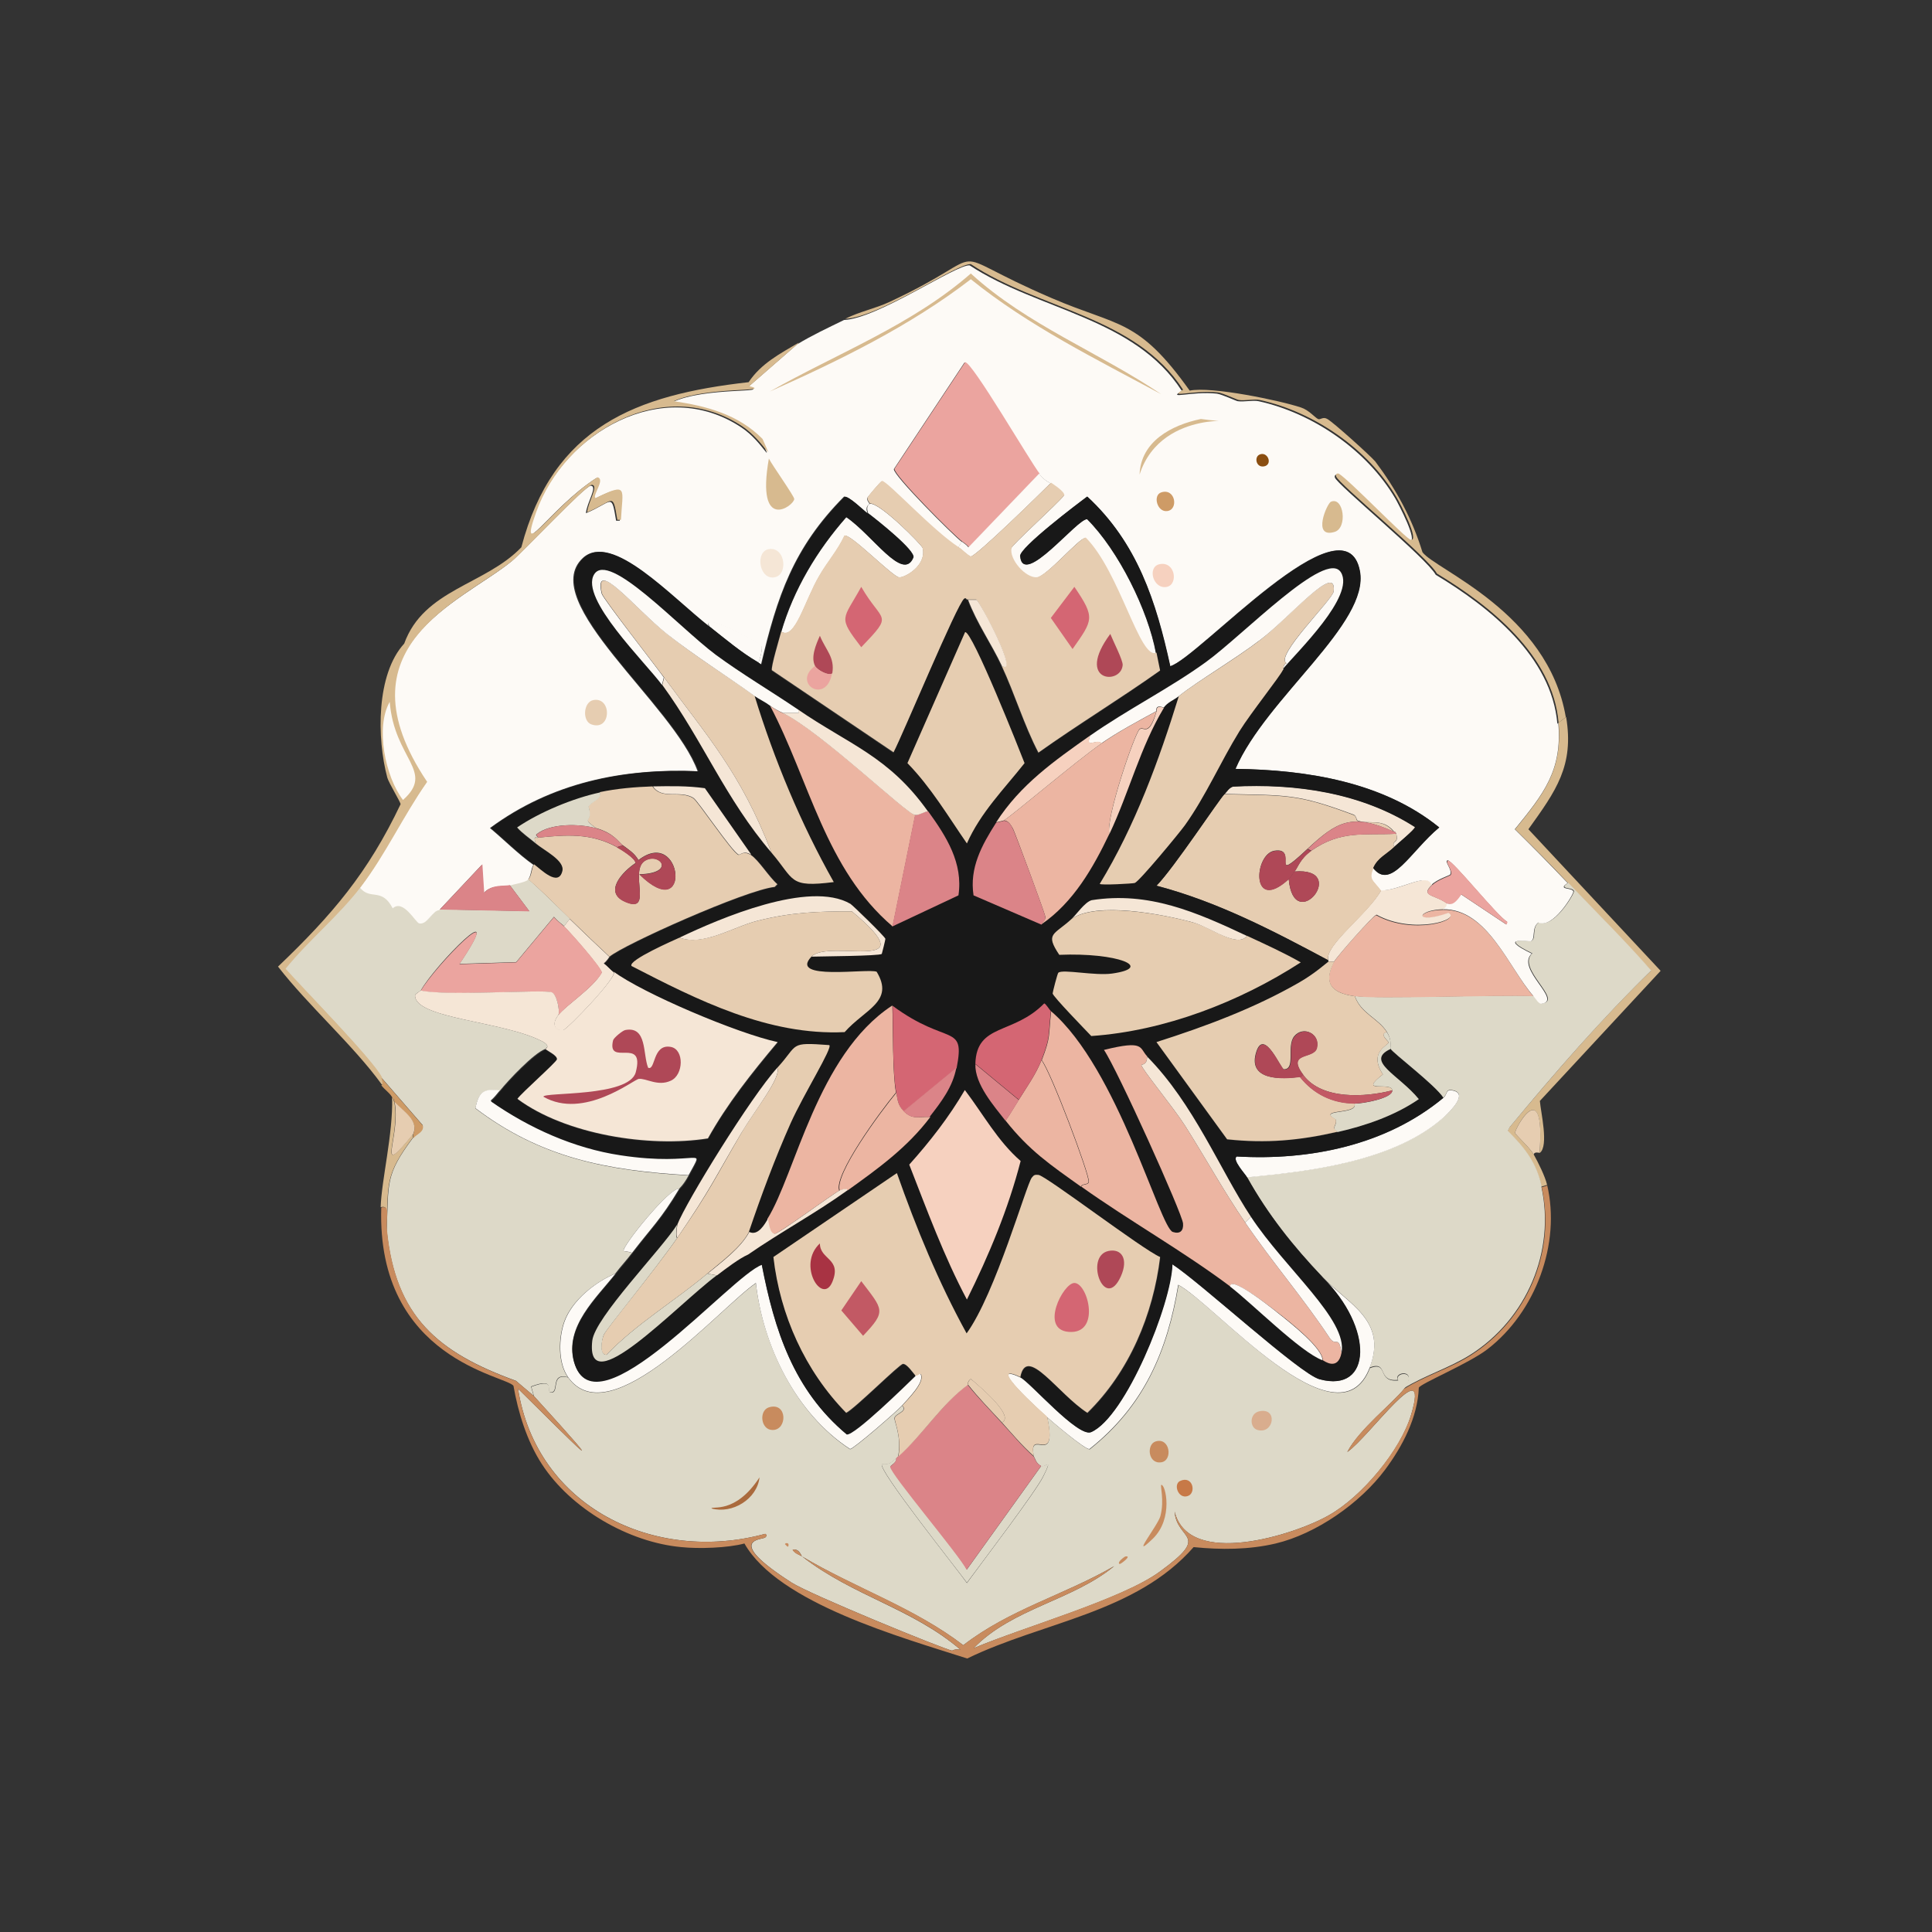 <?xml version="1.0" encoding="UTF-8"?>
<svg id="Warstwa_1" data-name="Warstwa 1" xmlns="http://www.w3.org/2000/svg" viewBox="0 0 64 64"><rect x="0" y="0" width="64" height="64" fill="#333333" stroke="none"/>
  <defs>
    <style>
      .cls-1 {
        fill: #c25964;
      }

      .cls-1, .cls-2, .cls-3, .cls-4, .cls-5, .cls-6, .cls-7, .cls-8, .cls-9, .cls-10, .cls-11, .cls-12, .cls-13, .cls-14, .cls-15, .cls-16, .cls-17, .cls-18, .cls-19, .cls-20 {
        stroke-width: 0px;
      }

      .cls-2 {
        fill: #c88b5e;
      }

      .cls-3 {
        fill: #db8488;
      }

      .cls-4 {
        fill: #eba49f;
      }

      .cls-5 {
        fill: #e6cdb1;
      }

      .cls-6 {
        fill: #c77947;
      }

      .cls-7 {
        fill: #ce9b66;
      }

      .cls-8 {
        fill: #ddd9c8;
      }

      .cls-9 {
        fill: #aa6a3d;
      }

      .cls-10 {
        fill: #af4857;
      }

      .cls-11 {
        fill: #f5e6d6;
      }

      .cls-12 {
        fill: #ecb5a2;
      }

      .cls-13 {
        fill: #d46673;
      }

      .cls-14 {
        fill: #a83343;
      }

      .cls-15 {
        fill: #d9ad8e;
      }

      .cls-16 {
        fill: #fdfaf6;
      }

      .cls-17 {
        fill: #181818;
      }

      .cls-18 {
        fill: #d7ba8f;
      }

      .cls-19 {
        fill: #8a4e11;
      }

      .cls-20 {
        fill: #f6d1bf;
      }
    </style>
  </defs>
  <path class="cls-18" d="M51,38.19c.19-2.66-.83-.79-.81-.66,0,.05.5.5.62.72.15.27.37.71.44,1l-.19.06c-.17-.79-.56-1.28-1.12-1.84l.06-.12c1.49-1.79,3.01-3.56,4.69-5.19-.88-1-1.83-1.94-2.75-2.91-.57-.61-1.16-1.2-1.75-1.78.95-1.17,1.57-1.94,1.44-3.53l.25-.19c.27,1.62-.34,2.45-1.25,3.72l4.38,4.69-4,4.31c.03.38.3,1.49,0,1.72Z"/>
  <path class="cls-5" d="M51,38.19s-.19-.05-.19.06c-.12-.22-.62-.67-.62-.72-.02-.13,1.01-2,.81.66Z"/>
  <path class="cls-8" d="M17.5,29.12c.48.42.92.87,1.38,1.31l-.19.25c-.12-.1-.24-.19-.34-.31l-1.25,1.5-1.88.06c1.67-2.49-.83.06-1.28.88,0,.01-.19.11-.19.16-.02.78,2.93.85,4.22,1.53.3.17.08.24.09.25-.37.13-1.22,1.03-1.5,1.38-.53-.05-.7.02-.81.59,2.2,1.66,4.38,2.06,7.06,2.22-.18.33-.3.41-.31.44-.32-.06-1.94,1.96-1.84,2.06,0,.01.18.03.28.06-.18.24-.38.45-.56.69-.67.28-1.44.89-1.69,1.59-.19.53-.22,1.36.12,1.84-.57-.15-.3.46-.53.5-.27.05.21-.53-.69-.19l.09.31-.59-.5c-2.59-.94-4-2.13-4.28-5,.07-1.56-.06-1.81.88-3.06.09-.11.35-.19.31-.41l-1.38-1.59c-.28-.57-2.55-2.88-3.19-3.59.77-.95,1.76-1.75,2.5-2.72.36.44.73-.02,1.09.69.35-.32.75.48.88.5.27.05.43-.42.66-.44l2.97.06-.66-.88c.13-.03.55-.11.62-.19Z"/>
  <path class="cls-8" d="M51.06,39.31c.47,2.15-.49,4.38-2.34,5.56-.69.44-1.52.69-2.22,1.12.52-.66-.36-.56-.19-.28-.72.08-.3-.65-.94-.41.61-1.57-.73-2.12-1.56-3-.97-1.02-1.81-2.07-2.5-3.31,2.09-.19,4.9-.53,6.53-2,.19-.17.84-.8.25-.88-.21-.03-.13.13-.28.25-.27-.42-1.66-1.47-1.75-1.62-.02-.03.07-.25-.12-.56-.28-.45-.87-.62-1.06-1.19.76.11,4.58-.05,5.94,0,.07.08.17.27.28.25.68-.12-.88-1.16-.34-1.66-1.19-.58-.09-.38-.03-.41.17-.08,0-.45.25-.62.48.23,1.18-.95,1.16-1.03-.04-.15-.55-.04-.19-.28.92.97,1.87,1.9,2.75,2.91-1.67,1.63-3.2,3.39-4.69,5.19l-.06.12c.57.57.95,1.05,1.12,1.84Z"/>
  <g>
    <path class="cls-12" d="M50.81,33c-1.36-.05-5.18.11-5.94,0-.77-.11-1.04-.43-.69-1.12.09-.18,1.3-1.55,1.41-1.56,1.21.67,2.82.16,2.38-.06-1.14.39-1.08-.11-.16-.12,1.48-.03,2.18,1.95,3,2.88Z"/>
    <path class="cls-11" d="M47.44,29.31c-.41.38.09.32.5.62-.01,0,.05.07-.12.19-.92.02-.99.52.16.12.45.22-1.17.73-2.38.06-.1.01-1.31,1.38-1.41,1.56-.07,0-.17-.01-.19,0v-.06c-.13-.49,1.34-1.55,1.75-2.31.64.02,1.55-.62,1.69-.19Z"/>
  </g>
  <path class="cls-16" d="M25.12,21.94c-.59-.34-1.1-.77-1.62-1.19-.28-.54,1.66.54,1.72.62.06.08-.04.46-.09.56Z"/>
  <g>
    <path class="cls-16" d="M51.62,23.94c.14,1.59-.49,2.36-1.44,3.53.59.58,1.18,1.18,1.75,1.78-.36.24.15.14.19.28.02.08-.68,1.26-1.16,1.03-.24.18-.08.55-.25.62-.05.02-1.16-.17.03.41-.54.5,1.02,1.54.34,1.66-.11.02-.21-.17-.28-.25-.82-.93-1.52-2.9-3-2.88.17-.12.11-.18.12-.19.07-.03.16.13.47-.31l1.5,1,.03-.09c-.32-.17-1.83-2.07-1.97-2.03-.11.04.17.31.09.47-.02.03-.42.15-.62.34-.14-.43-1.05.2-1.69.19-.27-.36-.41-.35-.25-.75.59.77,1.24-.56,2.19-1.34-1.86-1.51-4.4-1.91-6.75-1.94,1.01-2.35,4.46-4.83,4.12-6.56-.49-2.55-5.34,2.89-6.28,3.16-.47-2.15-1.09-4.09-2.75-5.62-.32.24-2.24,1.69-2.22,1.97.09,1.07,1.9-1.27,2.22-1.22,1.04,1.04,2.02,3.02,2.28,4.44-.55.25-1.22-2.68-2.34-3.81-.19-.03-1.28,1.28-1.62,1.31-.38.04-.94-.6-.84-.97.03-.12,1.55-1.49,1.75-1.75-.01-.15-.42-.39-.44-.41-.02-.02-.16-.05-.38-.31-.31-.38-2.25-3.72-2.47-3.69l-2.34,3.53c-.02.21,1.96,2.19,2.25,2.41l-.12.19c-.85-.55-2.36-2.19-2.53-2.19-.04,0-.45.5-.47.53-.05.1.07.18.06.22,0,.02-.16.05-.06.31-.15-.11-.63-.59-.78-.56-1.68,1.69-2.22,3.31-2.75,5.56l-.09-.06c.05-.1.16-.48.09-.56-.06-.08-2-1.17-1.72-.62-1.27-1-3.25-3.17-4.19-2.28-1.52,1.44,3.02,4.85,3.81,7.06-2.49-.11-4.85.38-6.88,1.88.48.4.93.86,1.44,1.22-.09.14-.07.38-.19.5-.08.08-.49.15-.62.19-.16.04-.6-.04-.84.25l-.06-.94-1.41,1.5c-.22.01-.39.49-.66.44-.12-.02-.53-.82-.88-.5-.37-.71-.74-.25-1.09-.69.82-1.08,1.41-2.36,2.19-3.47-3.02-4.5,1.18-5.98,2.84-7.34.35-.29,2.44-2.51,2.62-2.5.24.02-.13.55-.16.91.89-.37.84-.71,1,.25h.12c.05-1.03.25-1.26-.84-.72-.13-.06.35-.63.06-.69-1.55,1-2.65,2.9-2.03,1.16.95-2.67,4.25-4.57,6.84-2.84.71.47,1.09,1.38.66.41-.8-.81-1.85-1.09-2.94-1.25,1.1-.51,3.32-.29,2.5-.5l1.62-1.41c.51-.31,1.03-.55,1.56-.81,1.12-.05,3.72-1.85,4.16-1.81,2.28,1.5,5.46,1.72,7.03,4.16-.51.3.31,0,1.16.09.16.02.63.24.69.25.2.03.52-.04.69,0,1.79.39,3.59,1.62,4.53,3.22.11.19.78,1.47.47,1.41-.16-.03-2.02-1.97-2.38-2.19-.07-.02-.11.02-.09.09.06.22,3.05,2.68,3.34,3.22,1.78,1.07,3.84,2.71,4.03,4.94Z"/>
    <g>
      <path class="cls-18" d="M51.88,23.75l-.25.19c-.19-2.23-2.26-3.87-4.03-4.94-.29-.54-3.28-2.99-3.34-3.22-.02-.07.02-.11.09-.09.36.22,2.22,2.16,2.38,2.19.31.06-.35-1.21-.47-1.41-.94-1.6-2.74-2.83-4.53-3.22-.17-.04-.49.03-.69,0-.05,0-.53-.23-.69-.25-.84-.09-1.67.21-1.16-.09-1.57-2.44-4.75-2.65-7.03-4.16-.44-.04-3.03,1.77-4.16,1.81.48-.24,1-.34,1.47-.56,3.71-1.73,1.46-1.8,5.38-.12,2.21.95,2.85.66,4.56,3.06.71-.15,3.01.33,3.69.56.25.08.46.33.56.38.08.04.16-.09.31,0,.2.11,1.43,1.22,1.59,1.41.69.92,1.22,1.89,1.56,3,.4.57,4.16,1.99,4.75,5.47Z"/>
      <path class="cls-18" d="M32.16,9.06c1.87,1.71,4.25,2.61,6.31,4-2.17-1.17-4.39-2.26-6.31-3.81-2.01,1.55-4.39,2.71-6.66,3.72,2.24-1.27,4.69-2.19,6.66-3.91Z"/>
      <path class="cls-4" d="M47.94,29.94c-.41-.31-.91-.24-.5-.62.21-.19.61-.31.62-.34.07-.16-.21-.43-.09-.47.14-.04,1.65,1.86,1.97,2.03l-.03.09-1.5-1c-.3.45-.4.28-.47.31Z"/>
      <path class="cls-18" d="M25.47,15.19c.09.19.85,1.26.84,1.34,0,.22-1.28,1.15-.84-1.34Z"/>
      <path class="cls-11" d="M25.47,18.19c.57-.09.66.94.12.94-.46,0-.56-.87-.12-.94Z"/>
      <path class="cls-18" d="M44.09,16.62c.42-.18.56.87.12,1-.76.23-.25-.95-.12-1Z"/>
      <path class="cls-5" d="M19.66,23.19c.61-.11.6,1.03-.06.81-.32-.1-.28-.75.06-.81Z"/>
      <path class="cls-18" d="M39.78,13.88c1.89.25-1.28-.5-2.03,1.84.04-1.1,1.06-1.64,2.03-1.84Z"/>
      <path class="cls-20" d="M38.41,18.69c.52-.11.63.66.25.75-.46.1-.67-.66-.25-.75Z"/>
      <path class="cls-7" d="M38.47,16.31c.47-.15.58.58.19.62-.33.04-.48-.53-.19-.62Z"/>
      <path class="cls-19" d="M41.72,15.06c.26-.12.44.29.19.38-.29.09-.38-.29-.19-.38Z"/>
    </g>
  </g>
  <g>
    <path class="cls-18" d="M26.44,11.38l-1.62,1.41c.82.21-1.4,0-2.5.5,1.09.16,2.14.44,2.94,1.25.43.97.05.07-.66-.41-2.59-1.73-5.89.17-6.84,2.84-.62,1.74.48-.16,2.03-1.16.28.06-.19.62-.06.69,1.1-.54.89-.31.84.72h-.12c-.16-.96-.11-.62-1-.25.03-.35.39-.88.16-.91-.18-.01-2.27,2.21-2.62,2.5-1.66,1.36-5.86,2.84-2.84,7.34-.78,1.11-1.37,2.39-2.19,3.47-.74.97-1.73,1.77-2.5,2.72.64.72,2.9,3.02,3.19,3.59,0,.01.09.25,0,.25-.94-1.3-2.44-2.62-3.44-3.91,1.8-1.72,2.98-3.11,4.06-5.38,0-.07-.39-.7-.44-.88-.35-1.3-.37-3.43.56-4.44.65-1.8,2.68-1.94,3.88-3.19,1.05-4,3.8-5.05,7.53-5.47.41-.62,1.05-.95,1.66-1.31Z"/>
    <path class="cls-16" d="M12.91,23.25c.15,1.9,1.51,2.3.44,3.25-.59-.77-.92-2.41-.44-3.25Z"/>
  </g>
  <g>
    <path class="cls-18" d="M13.06,36.5c.23,1.13-.67,2.67.62,1.06,0,.02,0,.08,0,.12-.94,1.26-.81,1.5-.88,3.06-.05-.47.13-.83-.19-.75.03-.92.41-2.41.38-3.62,0,0,.03-.05.06.12Z"/>
    <path class="cls-7" d="M13.69,37.69s0-.1,0-.12c.18-.44-.29-.71-.62-1.06-.04-.17-.06-.12-.06-.12-.06-.16-.27-.29-.38-.44.09,0,0-.24,0-.25l1.38,1.59c.04.22-.23.29-.31.41Z"/>
    <path class="cls-5" d="M13.69,37.56c-1.3,1.61-.39.07-.62-1.06.34.35.8.62.62,1.06Z"/>
  </g>
  <g>
    <path class="cls-3" d="M16.88,29.31l.66.88-2.97-.06,1.41-1.5.06.94c.25-.29.69-.21.84-.25Z"/>
    <path class="cls-11" d="M20.19,31.69s-.09.15-.19.22c.1.07.23.22.31.28.25.08-1.53,1.92-1.66,1.94-.18.03-.44-.12-.16-.5.25-.33,1.16-.9,1.44-1.41,0-.15-1.08-1.38-1.25-1.53l.19-.25c.43.42.87.84,1.31,1.25Z"/>
    <path class="cls-4" d="M18.69,30.69c.17.15,1.26,1.38,1.25,1.53-.28.5-1.19,1.08-1.44,1.41.05-.17-.06-.69-.22-.75-.28-.11-3.58.13-4.34-.06.46-.81,2.95-3.36,1.28-.88l1.88-.06,1.25-1.5c.1.12.23.21.34.31Z"/>
  </g>
  <g>
    <path class="cls-8" d="M29.88,46.56c.2.2-.21.25-.25.41-.02.1.25.61.12,1.28,0,0-.01.02-.06.06-.16.13-.23.23-.47.19-.21.12,2.62,3.65,2.81,3.94.54-.74,2.28-3.02,2.53-3.53.33-.66.06-.28-.06-.34-.2-.1-.21-.28-.25-.31-.21-1.01.8.4.44-1.31.18.16,1.27,1.09,1.41,1.06,1.79-1.42,2.57-3.22,2.94-5.44,1.2.62,5.29,5.46,6.34,2.75.64-.24.21.48.94.41-.17-.28.7-.38.19.28-.37.47-1.48,1.33-1.88,2.09.72-.49,2.76-3.4,2.12-1.25-.35,1.2-1.63,2.72-2.72,3.34-1.15.66-4.66,1.77-5.12-.12.07.98,1.25.73-.5,2-1.26.92-4.51,1.83-6.16,2.53,1.29-1.33,3.26-1.57,4.66-2.72-1.66.96-3.46,1.43-5,2.62-1.62-1.24-3.58-1.89-5.34-2.94-.02,0-.09-.28-.31-.22.09.14.23.16.31.22,1.72,1.33,3.63,1.71,5.25,3.09-.19-.04-.27.03-.28.03-.28-.05-4.7-1.86-5.31-2.25-2.29-1.47-.96-1.42-.88-1.5.05-.05.06-.08,0-.12-3.67,1-7.58-.89-8.19-4.81,1.9,1.88,3.37,3.37.53.25l-.09-.31c.9-.34.42.23.69.19.23-.04-.04-.65.53-.5,1.39,1.96,5.04-2.33,6.22-3.12.24,2.08,1.33,4.33,3.12,5.5.11,0,1.55-1.25,1.72-1.44Z"/>
    <g>
      <path class="cls-2" d="M51.25,39.25c.46,1.95-.38,4.21-1.97,5.44-.62.48-2.22,1.14-2.28,1.28-.04.99-.54,1.94-1.12,2.72-.83,1.11-2.28,2.12-3.62,2.44-.89.21-1.82.21-2.72.12-1.92,2.19-4.99,2.47-7.5,3.69-2.17-.7-6.26-1.83-7.38-3.81-.55.15-1.52.18-2.09.12-1.75-.16-3.66-1.27-4.62-2.75-.49-.75-.79-1.72-.94-2.59-.21-.34-4.54-.87-4.38-5.91.32-.08.14.28.19.75.28,2.87,1.69,4.06,4.28,5l.59.5c2.84,3.12,1.37,1.63-.53-.25.61,3.93,4.52,5.81,8.19,4.81.06.04.05.08,0,.12-.09.08-1.42.03.88,1.5.61.39,5.03,2.2,5.31,2.25.01,0,.09-.07.28-.03-1.62-1.39-3.53-1.76-5.25-3.09,1.76,1.04,3.72,1.69,5.34,2.94,1.54-1.2,3.34-1.66,5-2.62-1.4,1.15-3.37,1.39-4.66,2.72,1.64-.7,4.89-1.62,6.16-2.53,1.75-1.27.57-1.02.5-2,.47,1.89,3.97.78,5.12.12,1.09-.62,2.36-2.15,2.72-3.34.63-2.15-1.4.76-2.12,1.25.39-.76,1.51-1.62,1.88-2.09.7-.44,1.53-.68,2.22-1.12,1.85-1.18,2.82-3.41,2.34-5.56l.19-.06Z"/>
      <path class="cls-8" d="M34.5,48.56c.12.06.39-.31.06.34-.25.51-1.99,2.8-2.53,3.53-.2-.29-3.02-3.82-2.81-3.94.24.04.3-.05.47-.19.03.15-.19.24-.19.28,0,.21,2.3,2.94,2.53,3.41l2.47-3.44Z"/>
      <path class="cls-2" d="M25.47,46.62c.62-.19.62.76.12.75-.39,0-.46-.64-.12-.75Z"/>
      <path class="cls-2" d="M38.28,47.75c.48-.15.58.63.19.69-.44.07-.5-.59-.19-.69Z"/>
      <path class="cls-15" d="M41.72,46.75c.62-.13.48.77-.06.62-.27-.07-.28-.55.06-.62Z"/>
      <path class="cls-9" d="M25.16,48.94c-.08.72-.9,1.22-1.59,1.03,0-.1.78.21,1.59-1.03Z"/>
      <path class="cls-6" d="M39.09,49.06c.43-.2.55.41.25.5-.31.1-.48-.39-.25-.5Z"/>
      <g>
        <path class="cls-2" d="M38.47,49.19c.14-.03.41,1.11-.28,1.78-.8.77.17-.44.25-.75.14-.53-.02-1.02.03-1.03Z"/>
        <path class="cls-2" d="M37.28,51.56c.24-.04-.16.26-.19.25-.11-.05.17-.25.19-.25Z"/>
        <g>
          <path class="cls-2" d="M26.56,51.56c-.08-.06-.22-.08-.31-.22.22-.06.3.21.31.22Z"/>
          <path class="cls-2" d="M26.03,51.12h.06l.03.03v.06l-.03.03-.03-.03-.03-.03-.03-.03.03-.03Z"/>
        </g>
      </g>
    </g>
  </g>
  <g>
    <path class="cls-5" d="M46.19,27.56c-1.4-.64-1.9-.35-2.88.56-1.32,1.24-.26-.07-1.09.06-.69.11-.79,2.09.47.94.17,1.9,2.04-.4.19-.25.11-.12.18-.42.56-.69.98-.68,1.71-.51,2.81-.56.1.33-.18.21-.06.44-.24.23-.55.36-.69.69-.16.4-.02.39.25.75-.41.77-1.88,1.82-1.75,2.31-1.83-.98-3.67-1.94-5.69-2.47.58-.59,2.08-2.87,2.25-3.03,2.07.05,2.39-.02,4.28.69.09.03.09.17.12.19.38.14.83-.12,1.22.38Z"/>
    <path class="cls-4" d="M34.44,15.69l-2.34,2.44c-.06-.08-.14-.13-.22-.19-.29-.21-2.27-2.2-2.25-2.41l2.34-3.53c.22-.04,2.16,3.3,2.47,3.69Z"/>
    <path class="cls-16" d="M25.88,20.94c.41-1.41,1.19-2.71,2.16-3.81.87.59,1.88,2.16,2.22,1.34.09-.22-1.2-1.24-1.5-1.47-.1-.27.06-.3.06-.31.31-.06,1.72,1.36,1.75,1.47.13.59-.6.98-.78.97-.22-.02-1.62-1.46-1.81-1.38-.22.48-.58.89-.84,1.34-.48.82-.8,2.13-1.25,1.84Z"/>
    <path class="cls-16" d="M34.81,16c-.31.31-2.48,2.44-2.66,2.44-.16-.08-.26-.22-.41-.31l.12-.19c.08.06.16.11.22.19l2.34-2.44c.21.26.36.3.38.31Z"/>
    <path class="cls-16" d="M30.31,45.56s.16-.09.19-.03c.13.27-.43.81-.62,1.03-.17.19-1.61,1.44-1.72,1.44-1.8-1.17-2.89-3.42-3.12-5.5-1.18.8-4.83,5.08-6.22,3.12-.34-.48-.31-1.31-.12-1.84.25-.7,1.02-1.32,1.69-1.59-.63.8-1.69,1.75-1.38,2.91.69,2.48,5.21-2.88,6.22-3.22.42,2.18,1.06,4.16,2.81,5.62.26.04,1.98-1.65,2.28-1.94Z"/>
    <path class="cls-16" d="M43.81,42.31c.84.88,2.17,1.43,1.56,3-1.05,2.71-5.15-2.13-6.34-2.75-.37,2.22-1.14,4.01-2.94,5.44-.14.03-1.23-.9-1.41-1.06-.18-.16-2.1-1.89-.88-1.31.31.15,1.91,2,2.34,1.81,1.14-.5,2.65-4.26,2.69-5.56.93.6,4.23,3.64,4.88,3.81,1.75.47,1.79-1.71.09-3.38Z"/>
    <path class="cls-16" d="M41.31,39c-.06-.11-.51-.59-.34-.69,2.42.14,4.95-.37,6.84-1.94.15-.12.07-.28.28-.25.59.08-.06.7-.25.88-1.63,1.47-4.44,1.81-6.53,2Z"/>
    <path class="cls-16" d="M16.56,36.12c-.1.12-.19.24-.31.34,1.26.88,2.75,1.55,4.28,1.78,2.62.4,2.87-.4,2.28.69-2.69-.16-4.87-.56-7.06-2.22.11-.57.29-.65.81-.59Z"/>
    <path class="cls-11" d="M46.19,28.06c-.12-.23.17-.1.06-.44-.03-.09-.06-.06-.06-.06-.39-.49-.84-.23-1.22-.38-.03-.01-.04-.15-.12-.19-1.9-.71-2.22-.64-4.28-.69.09-.09.14-.2.28-.25,2.08-.11,4.25.21,6.03,1.34.01.07-.58.56-.69.66Z"/>
    <g>
      <path class="cls-17" d="M28.75,17c.3.22,1.59,1.25,1.5,1.47-.34.82-1.35-.75-2.22-1.34-.97,1.1-1.75,2.4-2.16,3.81-.07.23-.35,1.16-.31,1.28l4.03,2.72c.31-.6,2.11-4.94,2.34-5.09.07-.05.05.03.12.03.29.77.78,1.45,1.12,2.19.44.94.74,1.95,1.22,2.88,1.32-.93,2.72-1.78,4.03-2.72-.04-.2-.09-.39-.12-.59-.26-1.41-1.24-3.4-2.28-4.44-.31-.05-2.13,2.29-2.22,1.22-.02-.28,1.89-1.73,2.22-1.97,1.66,1.54,2.28,3.47,2.75,5.62.94-.26,5.79-5.7,6.28-3.16.34,1.74-3.11,4.21-4.12,6.56,2.35.03,4.89.43,6.75,1.94-.95.79-1.6,2.11-2.19,1.34.14-.33.45-.46.69-.69.1-.1.7-.59.69-.66-1.78-1.14-3.95-1.45-6.03-1.34-.14.05-.19.16-.28.25-.17.16-1.67,2.44-2.25,3.03,2.02.53,3.86,1.49,5.69,2.47v.06c-.05.03-.43.38-.97.69-1.48.85-3.09,1.45-4.72,1.97l2.34,3.22c1.29.14,2.39.04,3.66-.25.93-.21,1.9-.55,2.69-1.09-.65-.79-1.8-1.26-.94-1.66.09.16,1.48,1.2,1.75,1.62-1.9,1.57-4.43,2.08-6.84,1.94-.17.1.28.58.34.69.69,1.24,1.53,2.29,2.5,3.31,1.7,1.66,1.66,3.85-.09,3.38-.65-.17-3.95-3.21-4.88-3.81-.03,1.3-1.55,5.06-2.69,5.56-.44.19-2.03-1.67-2.34-1.81.2-1.07,1.24.55,2.22,1.19,1.39-1.36,2.18-3.25,2.41-5.16-.57-.24-3.79-2.7-4.03-2.72-.12,0-.15,0-.22.09-.17.22-1.19,3.84-2.16,5.16-.93-1.7-1.67-3.49-2.31-5.31l-4.09,2.78c.22,1.92,1.05,3.77,2.41,5.16.29-.15,1.75-1.61,1.88-1.62.12-.01.32.29.41.38-.3.29-2.02,1.98-2.28,1.94-1.76-1.47-2.39-3.45-2.81-5.62-1.01.34-5.53,5.7-6.22,3.22-.32-1.15.75-2.11,1.38-2.91.18-.23.38-.45.56-.69.66-.87.94-1.09,1.56-2.12.01-.02.14-.11.31-.44.58-1.09.34-.29-2.28-.69-1.53-.23-3.02-.9-4.28-1.78.12-.1.21-.22.31-.34.28-.35,1.13-1.24,1.5-1.38.08.08.39.21.38.34,0,.09-1.18,1.11-1.31,1.31,1.59,1.18,4.36,1.62,6.31,1.31.64-1.15,1.47-2.18,2.31-3.19-1.32-.29-4.48-1.62-5.44-2.34-.08-.06-.22-.21-.31-.28.1-.07.18-.21.19-.22.45-.39,4.51-2.21,5.47-2.31l.09-.09c-.27-.24-.61-.8-.88-.97l-1.53-2.19c-.57-.08-1.15-.08-1.72-.06-.58.01-1.18.07-1.75.19-.89.18-2,.64-2.75,1.16.18.21.41.36.62.53.27.22.96.56.88.91-.13.55-.72-.06-.94-.22-.51-.36-.96-.82-1.44-1.22,2.03-1.49,4.39-1.98,6.88-1.88-.79-2.21-5.33-5.62-3.81-7.06.94-.89,2.92,1.29,4.19,2.28.53.41,1.04.85,1.62,1.19l.09.06c.53-2.26,1.07-3.87,2.75-5.56.15-.03.63.45.78.56Z"/>
      <g>
        <path class="cls-5" d="M42.5,22.19c-.1.22-1.06,1.42-1.44,2.03-.63,1.02-1.11,2.14-1.81,3.12-.18.25-1.51,1.86-1.66,1.91-.06.02-1.12.08-1.16.03,1.17-1.92,1.97-4.11,2.62-6.22.61-.49,1.86-1.21,2.72-1.88.96-.75,2.52-2.58,2.41-1.59-.03.27-1.99,2.16-1.56,2.38-.12.04-.09.15-.12.22Z"/>
        <path class="cls-5" d="M25,23.06c.64,2.09,1.53,4.23,2.62,6.16-1.5.19-1.29-.07-2.06-.97-1.03-2.68-2.16-3.89-3.56-5.81-.28-.38-2.02-2.61-2.06-2.78-.28-1.24,1.13.53,2.16,1.34.93.74,1.95,1.37,2.91,2.06Z"/>
        <path class="cls-5" d="M24.81,40.81c-.26.51-.92.99-1.38,1.38-1.08.91-2.35,1.66-3.34,2.69-.24,0-.18-.44-.09-.66.07-.19,1.67-2.11,2.44-3.22,1.1-1.59,1.25-1.98,2.12-3.47.43-.74,1.33-1.83,1.19-2.16.72-.78.36-.85,1.72-.75.13.07-.84,1.61-1.28,2.59-.52,1.17-.97,2.38-1.38,3.59Z"/>
        <path class="cls-5" d="M31.97,20.94c.23-.06,1.82,3.95,1.97,4.34-.68.86-1.46,1.64-1.91,2.66-.63-.91-1.19-1.86-1.97-2.66l1.91-4.34Z"/>
        <path class="cls-20" d="M31.97,36.12c.6.79,1.08,1.68,1.84,2.34-.41,1.59-1.05,3.12-1.78,4.59-.76-1.43-1.32-2.96-1.91-4.47.69-.77,1.32-1.58,1.84-2.47Z"/>
        <path class="cls-12" d="M38.31,23.56c-.26.87-.42.48-.56.59-.16.13-1.14,2.99-1,3.47-.54,1.13-1.19,2.27-2.25,3,.04-.11.15-.12.12-.28-.03-.15-.99-2.74-1.06-2.88-.06-.11-.16-.29-.31-.28.3-.18,2.36-1.94,3.25-2.56.59-.41,1.19-.72,1.81-1.06Z"/>
        <path class="cls-12" d="M25.94,23.62c1.28.63,4.1,3.35,4.38,3.38l-.75,3.69c-2.23-1.9-2.75-4.82-4.06-7.31.12.09.3.19.44.25Z"/>
        <path class="cls-12" d="M29.56,33.31c.03.78,0,2.19.12,2.88-.54.65-2.07,2.74-1.88,3.25-.3.17-2.03,1.45-2.16,1.44-.17-.02-.19-.38-.22-.5.93-1.49,1.65-5.43,4.12-7.06Z"/>
        <path class="cls-16" d="M42.5,22.19c.03-.07,0-.17.12-.22-.42-.22,1.53-2.11,1.56-2.38.11-.99-1.44.85-2.41,1.59-.86.66-2.11,1.39-2.72,1.88-.16.13-.37.2-.5.38-.31-.12-.23.12-.25.12-.62.34-1.23.66-1.81,1.06-.21-.15-.55.22-.38-.25,1.24-.87,2.64-1.57,3.84-2.44,1.23-.89,3.98-3.76,4.47-2.97.48.78-1.46,2.64-1.94,3.22Z"/>
        <path class="cls-12" d="M35.81,39.31c-1.01-.72-1.71-1.19-2.5-2.19.16-.22.29-.46.44-.69.26-.42.57-.85.75-1.31.3.37,1.6,3.82,1.56,4.03-.02.11-.23.05-.25.16Z"/>
        <path class="cls-3" d="M30.75,26.88c.6.83,1.16,1.71,1,2.78l-2.19,1.03.75-3.69c.11.01.3-.13.44-.12Z"/>
        <path class="cls-16" d="M26.44,23.5l.03.12h-.53c-.14-.06-.32-.16-.44-.25-.16-.12-.34-.2-.5-.31-.96-.69-1.98-1.33-2.91-2.06-1.03-.82-2.44-2.58-2.16-1.34.04.17,1.79,2.4,2.06,2.78l-.06.25c-.55-.75-2.73-2.86-2.25-3.66.48-.8,2.81,1.75,4.03,2.66.87.64,1.82,1.2,2.72,1.81Z"/>
        <path class="cls-13" d="M31.69,35.38l-1.75,1.44c-.2-.2-.2-.37-.25-.62-.13-.69-.1-2.1-.12-2.88,1.83,1.35,2.41.55,2.12,2.06Z"/>
        <path class="cls-3" d="M33.25,27.19c.16-.01.26.17.31.28.07.14,1.04,2.72,1.06,2.88.03.16-.08.17-.12.28l-2.25-.97c-.14-.91.27-1.66.75-2.41.07-.01.24-.06.25-.06Z"/>
        <path class="cls-13" d="M34.81,33.5c-.09.85-.01.84-.31,1.62-.18.46-.49.9-.75,1.31l-1.44-1.19c.04-1.35,1.25-.95,2.28-2,.05,0,.18.22.22.25Z"/>
        <path class="cls-12" d="M29.69,36.19c.05.26.05.42.25.62.3.29.47.17.88.19-.76,1.01-1.73,1.71-2.75,2.44,0-.1-.23-.01-.25,0-.2-.51,1.34-2.6,1.88-3.25Z"/>
        <path class="cls-8" d="M22.44,41c-.77,1.11-2.36,3.03-2.44,3.22-.08.21-.14.66.09.66.99-1.03,2.26-1.78,3.34-2.69l.31.06c-1.35,1.01-4.36,4.26-4.12,2.16.09-.77,2.28-3.01,2.81-3.84,0,.02-.07.4,0,.44Z"/>
        <g>
          <path class="cls-5" d="M26.88,31.69c-.77.81,1.88.38,2.16.5.6.99-.39,1.24-1.06,2-2.53.12-4.87-1.06-7.06-2.19-.13-.19,1.44-.87,1.59-.94.8.29,1.78-.36,2.59-.56,1.12-.28,1.98-.31,3.12-.31,2.54,2.12-.76.89-1.34,1.5Z"/>
          <path class="cls-11" d="M26.88,31.69c.58-.61,3.88.62,1.34-1.5-1.15,0-2,.03-3.12.31-.81.2-1.8.86-2.59.56,1.34-.64,4.3-1.91,5.66-1.12.07.04,1.14,1.08,1.16,1.16,0,.03-.11.48-.12.5-.09.07-2.02.08-2.31.09Z"/>
        </g>
        <path class="cls-11" d="M30.75,26.88c-.13,0-.32.14-.44.12-.28-.03-3.09-2.74-4.38-3.38h.53l-.03-.12c1.7,1.17,3.01,1.55,4.31,3.38Z"/>
        <g>
          <path class="cls-12" d="M38,35c0,.3-.19.25-.19.28,0,.12,1.05,1.39,1.44,2,.68,1.07,1.28,2.17,2,3.22.9,1.32,1.93,2.51,2.81,3.84.21.28.28-.13.38.47-.12.63-.59.26-.62.25,0-.4-1.04-1.23-1.47-1.56-.41-.32-1.61-1.24-1.59-.88-1.59-1.19-3.32-2.16-4.94-3.31.02-.1.23-.04.25-.16.04-.21-1.26-3.67-1.56-4.03.3-.78.22-.78.31-1.62,2.21,1.89,3.6,7.17,4.03,7.31.24.08.36-.04.34-.28-.02-.32-2.18-5.11-2.62-5.75,1.37-.34,1.16-.06,1.44.22Z"/>
          <path class="cls-11" d="M41.44,40.31l-.19.19c-.72-1.05-1.32-2.15-2-3.22-.39-.61-1.44-1.88-1.44-2,0-.03.19.02.19-.28,1.55,1.57,2.4,3.73,3.44,5.31Z"/>
        </g>
        <path class="cls-11" d="M25.56,28.25c-1.54-1.8-2.26-3.69-3.62-5.56l.06-.25c1.4,1.92,2.53,3.13,3.56,5.81Z"/>
        <path class="cls-11" d="M22.44,41c-.07-.04,0-.42,0-.44.28-.73,2.44-4.24,3.31-5.19.14.32-.75,1.42-1.19,2.16-.88,1.49-1.03,1.88-2.12,3.47Z"/>
        <g>
          <path class="cls-5" d="M41.31,31c.6.28,1.2.55,1.78.88-2.03,1.31-4.5,2.27-6.94,2.44-.18-.19-1.27-1.31-1.28-1.41,0-.04.16-.67.19-.69.16-.12,1.21.11,1.78.03,1.41-.2.18-.7-1.75-.62-.48-.72-.18-.65.41-1.19.81-.57,3.01-.16,4.03.12.57.15,1.47.86,1.78.44Z"/>
          <path class="cls-11" d="M41.31,31c-.31.42-1.22-.28-1.78-.44-1.02-.28-3.22-.7-4.03-.12.17-.16.43-.55.66-.62,1.9-.3,3.48.4,5.16,1.19Z"/>
        </g>
        <path class="cls-16" d="M44.44,44.81c-.1-.6-.17-.19-.38-.47-.88-1.33-1.91-2.52-2.81-3.84l.19-.19c1.14,1.73,3.21,3.41,3,4.5Z"/>
        <path class="cls-20" d="M36.5,24.62c-.89.62-2.95,2.38-3.25,2.56-.01,0-.18.05-.25.06.8-1.25,1.93-2.04,3.12-2.88-.17.47.16.1.38.25Z"/>
        <path class="cls-11" d="M28.06,39.44c-1.06.76-2.21,1.38-3.28,2.12-.28.12-.73.46-1.03.69l-.31-.06c.46-.38,1.11-.86,1.38-1.38.29.14.51-.25.62-.44.03.12.05.48.22.5.13.01,1.85-1.27,2.16-1.44.02-.01.26-.1.25,0Z"/>
        <path class="cls-20" d="M38.56,23.44c-.79,1.31-1.16,2.82-1.81,4.19-.14-.48.84-3.34,1-3.47.14-.11.31.28.56-.59.02,0-.06-.24.25-.12Z"/>
        <path class="cls-16" d="M43.81,45.06c-.72-.26-2.34-1.89-3.06-2.44-.01-.37,1.18.55,1.59.88.43.34,1.47,1.16,1.47,1.56Z"/>
        <path class="cls-3" d="M33.75,36.44c-.14.23-.28.47-.44.69-.38-.49-1.02-1.21-1-1.88l1.44,1.19Z"/>
        <path class="cls-3" d="M30.81,37c-.4-.02-.58.11-.88-.19l1.75-1.44c-.12.64-.5,1.13-.88,1.62Z"/>
      </g>
    </g>
    <path class="cls-16" d="M22.5,39.38c-.62,1.03-.9,1.26-1.56,2.12-.1-.04-.27-.05-.28-.06-.09-.11,1.53-2.13,1.84-2.06Z"/>
    <g>
      <path class="cls-5" d="M31.75,18.12c.15.09.25.23.41.31.18,0,2.34-2.13,2.66-2.44.02.02.42.26.44.41-.2.26-1.72,1.63-1.75,1.75-.09.37.47,1.01.84.97.34-.04,1.44-1.34,1.62-1.31,1.13,1.14,1.79,4.07,2.34,3.81.04.2.08.39.12.59-1.31.93-2.71,1.78-4.03,2.72-.48-.92-.78-1.94-1.22-2.88.6.36-.73-2.12-.84-2.19-.02,0-.19,0-.28,0-.07,0-.05-.08-.12-.03-.23.16-2.03,4.5-2.34,5.09l-4.03-2.72c-.03-.12.25-1.05.31-1.28.45.29.77-1.02,1.25-1.84.26-.46.62-.86.84-1.34.2-.08,1.59,1.36,1.81,1.38.18.02.92-.38.78-.97-.03-.11-1.44-1.53-1.75-1.47,0-.04-.11-.12-.06-.22.01-.03.43-.53.47-.53.17,0,1.68,1.64,2.53,2.19Z"/>
      <g>
        <path class="cls-11" d="M33.19,22.06c-.35-.74-.83-1.42-1.12-2.19.09,0,.27,0,.28,0,.12.07,1.44,2.55.84,2.19Z"/>
        <path class="cls-13" d="M28.53,19.44c.7,1.22,1.1.85,0,2-.79-1.03-.61-.89,0-2Z"/>
        <g>
          <path class="cls-13" d="M35.59,19.44c.7,1.03.62,1.09-.06,2.06l-.72-1.03.78-1.03Z"/>
          <path class="cls-10" d="M36.78,21c.09.23.42.87.41,1.03-.05.68-1.59.56-.41-1.03Z"/>
        </g>
        <g>
          <path class="cls-10" d="M27.56,22.31c-.11.09-.49-.11-.56-.25-.15-.29.03-.71.16-1,.2.49.5.71.41,1.25Z"/>
          <path class="cls-4" d="M27.56,22.31c-.19,1.05-1.34.32-.56-.25.07.14.46.34.56.25Z"/>
        </g>
      </g>
    </g>
    <g>
      <path class="cls-5" d="M21.62,26.06c.3.44.9.11,1.34.38.15.09,1.28,1.79,1.5,1.88.04.02.16-.15.41,0,.26.17.6.73.88.97l-.09.09c-.96.1-5.02,1.92-5.47,2.31-.44-.41-.88-.83-1.31-1.25-.45-.44-.9-.9-1.38-1.31.12-.12.1-.36.19-.5.22.16.81.77.94.22.08-.35-.61-.68-.88-.91-.11-.28.05-.16.06-.19.94-.1,1.76-.16,2.62.31.13.07.64.38.62.53-.41.27-1.08.96-.34,1.28.97.43.08-1.08.69-1.38.48-.24.98.44-.22.47,1.75,1.72,1.44-1.61-.03-.47-.13-.23-.33-.35-.53-.5-.14-.1-.28-.39-.88-.56-.55-.41-.07-.13-.25-.72.12-.19.43-.22.38-.47.57-.12,1.17-.17,1.75-.19Z"/>
      <path class="cls-8" d="M19.75,27.44c-.55-.16-1.52-.17-1.97.19-.07.05.06.08.03.12-.01.02-.17-.1-.06.19-.21-.18-.44-.33-.62-.53.75-.51,1.86-.97,2.75-1.16.05.25-.26.28-.38.47.18.59-.3.31.25.72Z"/>
      <path class="cls-11" d="M24.88,28.31c-.25-.15-.36.02-.41,0-.22-.09-1.35-1.79-1.5-1.88-.44-.27-1.04.07-1.34-.38.57-.01,1.15-.02,1.72.06l1.53,2.19Z"/>
      <g>
        <path class="cls-10" d="M20.62,28c.21.15.4.27.53.5,1.47-1.14,1.78,2.19.03.47,1.2-.03.7-.71.22-.47-.61.3.28,1.8-.69,1.38-.74-.32-.07-1.01.34-1.28.02-.15-.49-.46-.62-.53l.19-.06Z"/>
        <path class="cls-3" d="M19.75,27.44c.6.17.74.46.88.56l-.19.06c-.86-.47-1.68-.41-2.62-.31.03-.04-.1-.07-.03-.12.45-.36,1.41-.35,1.97-.19Z"/>
      </g>
    </g>
    <g>
      <path class="cls-10" d="M43.44,28.19c-.38.26-.45.57-.56.69-.07.07-.11.18-.19.25-1.26,1.15-1.16-.83-.47-.94.84-.13-.22,1.17,1.09-.06l.12.06Z"/>
      <path class="cls-3" d="M46.19,27.56s.04-.02.06.06c-1.1.06-1.83-.12-2.81.56l-.12-.06c.97-.91,1.47-1.2,2.88-.56Z"/>
      <path class="cls-10" d="M42.69,29.12c.08-.07.12-.18.19-.25,1.85-.15-.01,2.15-.19.25Z"/>
    </g>
    <path class="cls-3" d="M32.06,45.88c.35.44.75.84,1.12,1.25.37.4.65.75,1.06,1.12.04.03.05.21.25.31l-2.47,3.44c-.23-.47-2.54-3.19-2.53-3.41,0-.04.22-.13.19-.28.05-.04.06-.06.06-.06.82-.71,1.44-1.73,2.31-2.38Z"/>
    <g>
      <path class="cls-5" d="M33.81,45.62c-1.22-.58.69,1.15.88,1.31.37,1.72-.65.31-.44,1.31-.41-.37-.7-.72-1.06-1.12.42-.2-.64-1.11-1.03-1.44-.13.09-.09.18-.09.19-.88.64-1.5,1.66-2.31,2.38.12-.67-.15-1.19-.12-1.28.04-.15.45-.21.25-.41.2-.22.75-.76.62-1.03-.03-.06-.14.08-.19.03-.08-.09-.28-.39-.41-.38-.12.01-1.58,1.47-1.88,1.62-1.36-1.39-2.19-3.23-2.41-5.16l4.09-2.78c.64,1.82,1.38,3.62,2.31,5.31.96-1.32,1.98-4.94,2.16-5.16.07-.09.1-.1.22-.09.24.02,3.46,2.48,4.03,2.72-.23,1.9-1.02,3.8-2.41,5.16-.98-.63-2.01-2.26-2.22-1.19Z"/>
      <g>
        <path class="cls-1" d="M28.53,42.44c.72.95.85.98.06,1.81l-.72-.84.66-.97Z"/>
        <g>
          <path class="cls-13" d="M35.59,42.5c.45,0,.89,1.71-.19,1.62-.97-.08-.18-1.62.19-1.62Z"/>
          <path class="cls-10" d="M36.72,41.44c.43-.09.67.26.41.84-.54,1.2-1.22-.67-.41-.84Z"/>
        </g>
        <path class="cls-14" d="M27.16,41.19c0,.55.74.49.41,1.28-.33.78-1.18-.57-.41-1.28Z"/>
        <path class="cls-5" d="M33.19,47.12c-.38-.41-.77-.81-1.12-1.25,0,0-.03-.1.09-.19.39.32,1.45,1.24,1.03,1.44Z"/>
      </g>
    </g>
    <g>
      <path class="cls-11" d="M18.06,34.75s.21-.08-.09-.25c-1.29-.68-4.24-.75-4.22-1.53,0-.04.18-.15.19-.16.76.19,4.07-.04,4.34.06.16.06.27.58.22.75-.29.38-.02.53.16.5.13-.02,1.9-1.86,1.66-1.94.96.72,4.12,2.06,5.44,2.34-.85,1.01-1.67,2.04-2.31,3.19-1.95.31-4.72-.13-6.31-1.31.14-.2,1.3-1.22,1.31-1.31.01-.13-.29-.26-.38-.34Z"/>
      <path class="cls-10" d="M20.72,34.12c.72-.13.57.8.75,1.25.25.11.14-.8.75-.69.45.08.43.93,0,1.12-.43.2-.82-.09-1.06-.06-.17.02-1.82,1.36-3.16.59,0-.16,2.84.02,3.06-.81.32-1.21-.97-.16-.75-1.06.02-.08.32-.33.41-.34Z"/>
    </g>
    <g>
      <path class="cls-8" d="M46.06,34.75c-.86.4.29.86.94,1.66-.78.54-1.76.88-2.69,1.09-.24-.14-.01-.19-.06-.41-.66-.37.75-.14.62-.53.29,0,1.27-.18,1.25-.44-.02-.31-1.17.13-.31-.53-.49-.75.18-.96.19-1.06,0-.04-.34-.29-.06-.34.2.31.1.53.12.56Z"/>
      <g>
        <path class="cls-5" d="M44.19,31.88c-.36.69-.08,1.02.69,1.12.19.57.78.74,1.06,1.19-.27.06.06.31.06.34,0,.1-.68.31-.19,1.06-.86.67.29.22.31.53-.89.23-2.32.32-2.94-.5-.6-.8.34-.51.44-.91.12-.46-.45-.75-.75-.38-.26.33.06,1.09-.34,1.09-.1,0-.65-1.37-.91-.59-.32.97.83.93,1.44.84.45.57,1.09.88,1.81.88.13.39-1.28.16-.62.53.05.22-.18.26.06.41-1.26.29-2.36.39-3.66.25l-2.34-3.22c1.63-.52,3.24-1.12,4.72-1.97.54-.31.92-.66.97-.69.02-.01.12,0,.19,0Z"/>
        <path class="cls-10" d="M43.19,35.62c-.06,0-.06.05-.12.06-.6.08-1.76.13-1.44-.84.26-.78.81.59.91.59.41,0,.08-.77.34-1.09.3-.37.87-.09.75.38-.1.39-1.04.11-.44.91Z"/>
        <path class="cls-1" d="M46.12,36.12c.02.26-.96.43-1.25.44-.72,0-1.36-.31-1.81-.88.06,0,.07-.07.12-.06.62.82,2.05.73,2.94.5Z"/>
        <path class="cls-5" d="M40.91,34c.15-.02.21.04.12.12-.66.27-.36-.09-.12-.12Z"/>
      </g>
    </g>
  </g>
</svg>